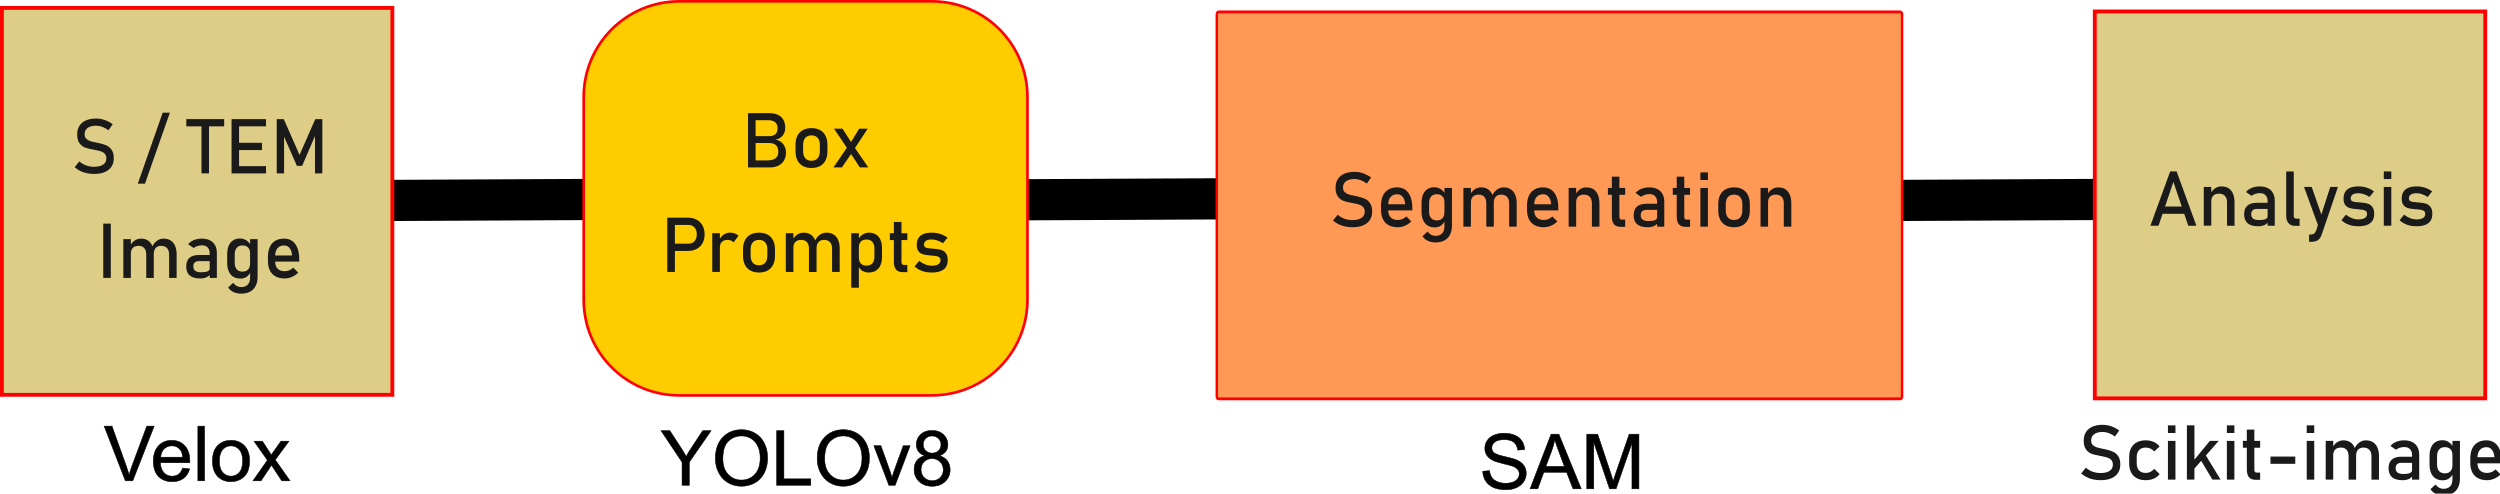 <?xml version="1.0" encoding="UTF-8" standalone="no"?>
<!-- Created with Inkscape (http://www.inkscape.org/) -->

<svg
   width="242.662mm"
   height="47.91mm"
   viewBox="0 0 242.662 47.91"
   version="1.1"
   id="svg5"
   xml:space="preserve"
   xmlns="http://www.w3.org/2000/svg"
   xmlns:svg="http://www.w3.org/2000/svg"><defs
     id="defs2"><rect
       x="212.263"
       y="378.948"
       width="471.406"
       height="631.58"
       id="rect30945" /><rect
       x="212.263"
       y="378.948"
       width="471.406"
       height="631.58"
       id="rect31078" /><rect
       x="212.263"
       y="378.948"
       width="471.406"
       height="631.58"
       id="rect31098" /></defs><g
     id="layer1"
     transform="translate(-326.576,-32.552)"><g
       id="g31454"><path
         style="color:#000000;fill:#000000;fill-rule:evenodd;stroke-linecap:round;-inkscape-stroke:none"
         d="m 552.57,49.806 -41.83,0.201 a 2,2 0 0 0 -1.99,2.008 2,2 0 0 0 2.01,1.99 l 41.83,-0.199 a 2,2 0 0 0 1.99,-2.008 2,2 0 0 0 -2.01,-1.992 z"
         id="path35906" /><path
         style="color:#000000;fill:#000000;fill-rule:evenodd;stroke-linecap:round;-inkscape-stroke:none"
         d="m 454.375,49.806 -41.83,0.201 a 2,2 0 0 0 -1.99,2.008 2,2 0 0 0 2.01,1.99 l 41.83,-0.199 a 2,2 0 0 0 1.99,-2.008 2,2 0 0 0 -2.01,-1.992 z"
         id="path35903" /><path
         style="color:#000000;fill:#000000;fill-rule:evenodd;stroke-linecap:round;-inkscape-stroke:none"
         d="m 406.482,49.806 -41.83,0.201 a 2,2 0 0 0 -1.99,2.008 2,2 0 0 0 2.01,1.99 l 41.83,-0.199 a 2,2 0 0 0 1.99,-2.008 2,2 0 0 0 -2.01,-1.992 z"
         id="path35900" /><g
         id="rect10973"
         transform="translate(3.273,-12.257)"><path
           style="color:#000000;fill:#decd87;stroke-width:0.373;-inkscape-stroke:none"
           d="m 323.488,45.575 h 37.9 V 83.131 H 323.488 Z"
           id="path35897" /><path
           style="color:#000000;fill:#ff0000;-inkscape-stroke:none"
           d="m 323.303,45.389 v 0.186 37.742 h 38.271 V 45.389 Z m 0.371,0.373 h 37.527 v 37.184 h -37.527 z"
           id="path35894" /></g><g
         id="path5208"
         transform="translate(11.991,-12.257)"><path
           style="color:#000000;-inkscape-font-specification:'Arial, Normal';fill:#000000;stroke-width:0.05;-inkscape-stroke:none"
           d="m 326.752,91.477 -2.055,-5.303 h 0.76 l 1.378,3.852 q 0.166,0.463 0.279,0.868 0.123,-0.434 0.286,-0.868 l 1.432,-3.852 h 0.716 l -2.076,5.303 z"
           id="path35891" /><path
           style="color:#000000;-inkscape-font-specification:'Arial, Normal';fill:#000000;-inkscape-stroke:none"
           d="m 324.66,86.148 2.074,5.354 h 0.018 0.736 l 2.096,-5.354 h -0.77 l -1.439,3.869 c -0.1,0.266 -0.184,0.531 -0.262,0.797 -0.071,-0.251 -0.152,-0.513 -0.254,-0.797 l -1.385,-3.869 z m 0.074,0.051 h 0.705 l 1.371,3.836 c 0.111,0.308 0.205,0.596 0.279,0.865 l 0.023,0.086 0.023,-0.086 c 0.082,-0.289 0.177,-0.576 0.285,-0.865 l 1.428,-3.836 h 0.662 l -2.057,5.252 h -0.686 z"
           id="path35888" /></g><g
         id="path5210"
         transform="translate(11.991,-12.257)"><path
           style="color:#000000;-inkscape-font-specification:'Arial, Normal';fill:#000000;stroke-width:0.05;-inkscape-stroke:none"
           d="m 332.315,90.239 0.673,0.083 q -0.159,0.59 -0.59,0.915 -0.43,0.326 -1.1,0.326 -0.843,0 -1.338,-0.517 -0.492,-0.521 -0.492,-1.458 0,-0.969 0.499,-1.505 0.499,-0.535 1.295,-0.535 0.77,0 1.259,0.525 0.488,0.525 0.488,1.476 0,0.058 -0.004,0.174 h -2.865 q 0.036,0.633 0.358,0.969 0.322,0.336 0.803,0.336 0.358,0 0.611,-0.188 0.253,-0.188 0.402,-0.6 z m -2.138,-1.053 h 2.145 q -0.043,-0.485 -0.246,-0.727 -0.311,-0.376 -0.807,-0.376 -0.449,0 -0.756,0.3 -0.304,0.3 -0.336,0.803 z"
           id="path35885" /><path
           style="color:#000000;-inkscape-font-specification:'Arial, Normal';fill:#000000;-inkscape-stroke:none"
           d="m 331.262,87.523 c -0.536,0 -0.975,0.181 -1.312,0.543 -0.338,0.362 -0.506,0.871 -0.506,1.521 0,0.629 0.165,1.122 0.498,1.475 0.335,0.35 0.79,0.525 1.357,0.525 0.45,0 0.823,-0.109 1.115,-0.33 0.292,-0.221 0.49,-0.53 0.598,-0.928 l 0.008,-0.029 -0.703,-0.086 h -0.002 -0.018 l -0.006,0.016 c -0.098,0.272 -0.229,0.468 -0.393,0.59 -0.164,0.122 -0.361,0.184 -0.596,0.184 -0.315,0 -0.575,-0.11 -0.785,-0.33 -0.204,-0.213 -0.313,-0.525 -0.342,-0.926 h 2.854 l 0.002,-0.025 c 0.003,-0.077 0.004,-0.135 0.004,-0.174 0,-0.639 -0.165,-1.139 -0.496,-1.494 -0.33,-0.354 -0.758,-0.531 -1.277,-0.531 z m 0,0.049 c 0.508,0 0.921,0.173 1.242,0.518 0.32,0.344 0.48,0.829 0.48,1.459 0,0.033 -0.002,0.086 -0.004,0.148 h -2.865 v 0.025 c 0.024,0.426 0.146,0.757 0.365,0.986 0.219,0.229 0.496,0.344 0.822,0.344 0.243,0 0.452,-0.065 0.625,-0.193 0.169,-0.126 0.299,-0.328 0.398,-0.594 l 0.621,0.078 c -0.107,0.372 -0.291,0.668 -0.564,0.875 -0.282,0.213 -0.642,0.32 -1.084,0.32 -0.557,0 -0.995,-0.17 -1.32,-0.51 -0.323,-0.342 -0.484,-0.821 -0.484,-1.441 0,-0.642 0.165,-1.137 0.492,-1.488 0.328,-0.352 0.75,-0.527 1.275,-0.527 z m 0.008,0.486 c -0.305,0 -0.564,0.102 -0.773,0.307 -0.207,0.205 -0.322,0.48 -0.344,0.82 l -0.002,0.025 h 0.027 2.172 l -0.002,-0.027 c -0.029,-0.326 -0.112,-0.573 -0.252,-0.74 -0.212,-0.256 -0.489,-0.385 -0.826,-0.385 z m 0,0.051 c 0.324,0 0.584,0.121 0.787,0.367 0.125,0.15 0.199,0.384 0.23,0.686 h -2.074 c 0.026,-0.316 0.127,-0.57 0.318,-0.76 0.201,-0.196 0.445,-0.293 0.738,-0.293 z"
           id="path35882" /></g><g
         id="path5212"
         transform="translate(11.991,-12.257)"><path
           style="color:#000000;-inkscape-font-specification:'Arial, Normal';fill:#000000;stroke-width:0.05;-inkscape-stroke:none"
           d="m 333.791,91.477 v -5.303 h 0.651 v 5.303 z"
           id="path35879" /><path
           style="color:#000000;-inkscape-font-specification:'Arial, Normal';fill:#000000;-inkscape-stroke:none"
           d="m 333.766,86.148 v 5.354 h 0.025 0.676 v -5.354 z m 0.051,0.051 h 0.602 v 5.252 h -0.602 z"
           id="path35876" /></g><g
         id="path5214"
         transform="translate(11.991,-12.257)"><path
           style="color:#000000;-inkscape-font-specification:'Arial, Normal';fill:#000000;stroke-width:0.05;-inkscape-stroke:none"
           d="m 335.209,89.556 q 0,-1.067 0.593,-1.581 0.496,-0.427 1.208,-0.427 0.792,0 1.295,0.521 0.503,0.517 0.503,1.432 0,0.742 -0.224,1.168 -0.221,0.423 -0.648,0.658 -0.423,0.235 -0.926,0.235 -0.807,0 -1.306,-0.517 -0.496,-0.517 -0.496,-1.49 z m 0.669,0 q 0,0.738 0.322,1.107 0.322,0.365 0.81,0.365 0.485,0 0.807,-0.369 0.322,-0.369 0.322,-1.125 0,-0.713 -0.326,-1.078 -0.322,-0.369 -0.803,-0.369 -0.488,0 -0.81,0.365 -0.322,0.365 -0.322,1.103 z"
           id="path35873" /><path
           style="color:#000000;-inkscape-font-specification:'Arial, Normal';fill:#000000;-inkscape-stroke:none"
           d="m 337.01,87.523 c -0.48,0 -0.89,0.143 -1.225,0.432 -0.402,0.348 -0.602,0.886 -0.602,1.602 0,0.653 0.168,1.155 0.504,1.506 0.337,0.35 0.779,0.525 1.322,0.525 0.339,0 0.654,-0.079 0.939,-0.238 0.289,-0.159 0.507,-0.382 0.656,-0.668 0.152,-0.29 0.229,-0.683 0.229,-1.18 0,-0.615 -0.169,-1.101 -0.51,-1.451 -0.34,-0.352 -0.781,-0.527 -1.314,-0.527 z m 0,0.049 c 0.523,0 0.947,0.171 1.277,0.514 0.33,0.34 0.496,0.81 0.496,1.416 0,0.492 -0.074,0.877 -0.221,1.156 -0.145,0.278 -0.358,0.494 -0.639,0.648 -0.278,0.155 -0.583,0.232 -0.914,0.232 -0.532,10e-7 -0.959,-0.17 -1.287,-0.51 -0.325,-0.339 -0.488,-0.828 -0.488,-1.473 0,-0.707 0.195,-1.226 0.584,-1.562 0.326,-0.281 0.721,-0.422 1.191,-0.422 z m 0,0.49 c -0.332,0 -0.609,0.125 -0.828,0.373 -0.22,0.25 -0.328,0.625 -0.328,1.121 0,0.496 0.108,0.871 0.328,1.123 0.219,0.248 0.496,0.373 0.828,0.373 0.329,0 0.607,-0.126 0.826,-0.377 0.22,-0.252 0.328,-0.635 0.328,-1.143 0,-0.479 -0.11,-0.844 -0.332,-1.094 -0.219,-0.251 -0.495,-0.377 -0.822,-0.377 z m 0,0.049 c 0.314,0 0.575,0.12 0.785,0.361 0.212,0.238 0.318,0.589 0.318,1.061 0,0.5 -0.105,0.87 -0.314,1.109 -0.211,0.241 -0.472,0.361 -0.789,0.361 -0.319,0 -0.581,-0.119 -0.791,-0.357 -0.209,-0.24 -0.314,-0.602 -0.314,-1.09 0,-0.488 0.105,-0.851 0.314,-1.088 0.21,-0.239 0.472,-0.357 0.791,-0.357 z"
           id="path35870" /></g><g
         id="path5216"
         transform="translate(11.991,-12.257)"><path
           style="color:#000000;-inkscape-font-specification:'Arial, Normal';fill:#000000;stroke-width:0.05;-inkscape-stroke:none"
           d="m 339.138,91.477 1.404,-1.997 -1.299,-1.845 h 0.814 l 0.59,0.901 q 0.166,0.257 0.268,0.43 0.159,-0.239 0.293,-0.423 l 0.647,-0.908 h 0.778 l -1.328,1.809 1.429,2.033 h -0.799 l -0.789,-1.194 -0.21,-0.322 -1.009,1.516 z"
           id="path35867" /><path
           style="color:#000000;-inkscape-font-specification:'Arial, Normal';fill:#000000;-inkscape-stroke:none"
           d="m 339.193,87.609 1.316,1.871 -1.42,2.021 h 0.047 0.803 l 0.996,-1.494 0.189,0.289 0.795,1.205 h 0.861 l -1.445,-2.059 1.346,-1.834 h -0.84 l -0.656,0.92 c -0.082,0.113 -0.173,0.247 -0.27,0.391 -0.066,-0.111 -0.145,-0.24 -0.248,-0.398 h -0.002 l -0.596,-0.912 z m 0.098,0.051 h 0.752 l 0.582,0.889 c 0.111,0.171 0.2,0.314 0.268,0.43 l 0.019,0.035 0.021,-0.033 c 0.106,-0.159 0.204,-0.301 0.293,-0.424 l 0.641,-0.896 h 0.715 l -1.309,1.783 1.412,2.008 h -0.738 l -0.781,-1.182 -0.23,-0.354 -1.023,1.535 h -0.727 l 1.387,-1.971 z"
           id="path35864" /></g><g
         id="rect10757"
         transform="translate(1.55,-12.257)"><path
           style="color:#000000;fill:#ffcc00;stroke-width:0.259;-inkscape-stroke:none"
           d="m 390.978,44.939 h 24.483 c 5.15,0 9.295,4.146 9.295,9.295 v 19.659 c 0,5.15 -4.146,9.295 -9.295,9.295 H 390.978 c -5.15,0 -9.295,-4.146 -9.295,-9.295 V 54.234 c 0,-5.15 4.146,-9.295 9.295,-9.295 z"
           id="path35861" /><path
           style="color:#000000;fill:#ff0000;-inkscape-stroke:none"
           d="m 390.977,44.809 c -5.219,0 -9.424,4.207 -9.424,9.426 v 19.658 c 0,5.219 4.205,9.424 9.424,9.424 h 24.484 c 5.219,0 9.424,-4.205 9.424,-9.424 V 54.234 c 0,-5.219 -4.205,-9.426 -9.424,-9.426 z m 0,0.26 h 24.484 c 5.08,0 9.164,4.086 9.164,9.166 v 19.658 c 0,5.08 -4.084,9.166 -9.164,9.166 h -24.484 c -5.08,0 -9.164,-4.086 -9.164,-9.166 V 54.234 c 0,-5.08 4.084,-9.166 9.164,-9.166 z"
           id="path35858" /></g><g
         aria-label="Box
Prompts"
         transform="matrix(0.265,0,0,0.265,286.1,-75.436)"
         id="text2969"
         style="font-size:28px;font-family:Bahnschrift;-inkscape-font-specification:Bahnschrift;white-space:pre;fill:#1a1a1a;stroke-width:1.036"><path
           d="m 428.367,466.245 h 5.387 q 2.119,0 3.09,-0.807 0.971,-0.807 0.971,-2.27 v -0.041 q 0,-1.012 -0.355,-1.736 -0.342,-0.725 -1.094,-1.107 -0.752,-0.396 -1.928,-0.396 h -6.07 v -2.516 h 6.07 q 1.545,0 2.324,-0.725 0.793,-0.725 0.793,-2.146 v 0 q 0,-1.49 -0.875,-2.229 -0.875,-0.738 -2.625,-0.738 h -5.688 v -2.584 h 6.193 q 1.928,0 3.227,0.656 1.299,0.656 1.941,1.859 0.643,1.203 0.643,2.871 v 0 q 0,1.025 -0.396,1.928 -0.396,0.889 -1.217,1.531 -0.807,0.629 -2.01,0.848 1.203,0.178 2.078,0.861 0.875,0.67 1.34,1.682 0.465,1.012 0.465,2.188 v 0.041 q 0,1.613 -0.711,2.844 -0.711,1.23 -2.037,1.9 -1.326,0.67 -3.09,0.67 h -6.426 z m -1.641,-17.295 h 2.775 v 19.879 h -2.775 z"
           id="path35855" /><path
           d="m 449.969,469.034 q -1.846,0 -3.158,-0.725 -1.312,-0.725 -2.01,-2.105 -0.684,-1.395 -0.684,-3.35 v -2.311 q 0,-1.928 0.684,-3.295 0.697,-1.381 2.01,-2.092 1.312,-0.725 3.158,-0.725 1.846,0 3.158,0.725 1.312,0.711 1.996,2.092 0.697,1.367 0.697,3.295 v 2.352 q 0,1.941 -0.697,3.322 -0.684,1.367 -1.996,2.092 -1.312,0.725 -3.158,0.725 z m 0,-2.652 q 1.463,0 2.256,-0.916 0.807,-0.916 0.807,-2.57 v -2.352 q 0,-1.654 -0.807,-2.557 -0.793,-0.902 -2.256,-0.902 -1.463,0 -2.27,0.902 -0.793,0.902 -0.793,2.557 v 2.352 q 0,1.654 0.793,2.57 0.807,0.916 2.27,0.916 z"
           id="path35852" /><path
           d="m 463.449,462.376 -5.223,-7.738 h 3.104 l 4.074,6.357 5.373,7.834 h -3.09 z m -0.082,-1.381 1.34,2.57 -3.609,5.264 h -3.09 z m 0.984,-1.326 3.104,-5.031 h 3.104 l -5.031,7.656 z"
           id="path35849" /><path
           d="m 398.59,496.752 h 6.357 q 0.902,0 1.586,-0.424 0.684,-0.424 1.053,-1.203 0.383,-0.779 0.383,-1.791 v 0 q 0,-1.025 -0.383,-1.805 -0.369,-0.779 -1.053,-1.203 -0.684,-0.438 -1.586,-0.438 h -6.357 v -2.652 h 6.262 q 1.777,0 3.131,0.766 1.354,0.752 2.092,2.133 0.752,1.381 0.752,3.199 v 0 q 0,1.818 -0.752,3.199 -0.738,1.367 -2.092,2.119 -1.354,0.752 -3.131,0.752 h -6.262 z m -1.436,-9.516 h 2.789 v 19.879 h -2.789 z"
           id="path35846" /><path
           d="m 413.629,492.924 h 2.789 v 14.191 h -2.789 z m 7.807,3.363 q -0.369,-0.451 -0.93,-0.684 -0.561,-0.232 -1.299,-0.232 -1.326,0 -2.064,0.738 -0.725,0.725 -0.725,2.023 l -0.287,-2.734 q 0.656,-1.271 1.695,-1.969 1.039,-0.711 2.297,-0.711 0.971,0 1.75,0.287 0.793,0.273 1.381,0.82 z"
           id="path35843" /><path
           d="m 430.746,507.321 q -1.846,0 -3.158,-0.725 -1.312,-0.725 -2.01,-2.105 -0.684,-1.395 -0.684,-3.35 v -2.311 q 0,-1.928 0.684,-3.295 0.697,-1.381 2.01,-2.092 1.312,-0.725 3.158,-0.725 1.846,0 3.158,0.725 1.312,0.711 1.996,2.092 0.697,1.367 0.697,3.295 v 2.352 q 0,1.941 -0.697,3.322 -0.684,1.367 -1.996,2.092 -1.312,0.725 -3.158,0.725 z m 0,-2.652 q 1.463,0 2.256,-0.916 0.807,-0.916 0.807,-2.57 v -2.352 q 0,-1.654 -0.807,-2.557 -0.793,-0.902 -2.256,-0.902 -1.463,0 -2.27,0.902 -0.793,0.902 -0.793,2.557 v 2.352 q 0,1.654 0.793,2.57 0.807,0.916 2.27,0.916 z"
           id="path35840" /><path
           d="m 457.516,498.516 q 0,-1.504 -0.779,-2.324 -0.779,-0.82 -2.188,-0.82 -1.299,0 -2.01,0.793 -0.711,0.793 -0.711,2.242 l -0.561,-2.734 q 0.67,-1.408 1.764,-2.174 1.107,-0.779 2.434,-0.779 1.531,0 2.611,0.684 1.094,0.67 1.654,1.969 0.574,1.299 0.574,3.131 v 8.613 h -2.789 z m -16.953,-5.592 h 2.789 v 14.191 h -2.789 z m 8.477,5.592 q 0,-1.504 -0.738,-2.324 -0.738,-0.82 -2.092,-0.82 -1.367,0 -2.119,0.725 -0.738,0.725 -0.738,2.037 l -0.287,-2.734 q 0.656,-1.285 1.709,-1.982 1.066,-0.697 2.352,-0.697 1.49,0 2.543,0.684 1.053,0.67 1.6,1.969 0.561,1.299 0.561,3.131 v 8.613 h -2.789 z"
           id="path35837" /><path
           d="m 464.543,492.924 h 2.789 v 19.961 h -2.789 z m 6.357,14.396 q -1.326,0 -2.311,-0.629 -0.984,-0.643 -1.449,-1.805 l 0.191,-2.967 q 0,0.916 0.328,1.559 0.328,0.643 0.943,0.984 0.629,0.342 1.518,0.342 1.381,0 2.133,-0.834 0.766,-0.848 0.766,-2.379 v -3.076 q 0,-1.559 -0.766,-2.42 -0.752,-0.861 -2.133,-0.861 -0.889,0 -1.518,0.328 -0.615,0.328 -0.943,0.971 -0.328,0.629 -0.328,1.518 l -0.287,-2.734 q 0.643,-1.244 1.682,-1.914 1.039,-0.684 2.311,-0.684 1.504,0 2.57,0.684 1.08,0.67 1.641,1.969 0.561,1.299 0.561,3.131 v 3.09 q 0,1.805 -0.574,3.09 -0.574,1.285 -1.682,1.969 -1.107,0.67 -2.652,0.67 z"
           id="path35834" /><path
           d="m 483.465,507.184 q -1.723,0 -2.529,-0.943 -0.793,-0.957 -0.793,-2.816 v -14.629 h 2.789 v 14.656 q 0,0.52 0.205,0.807 0.205,0.273 0.602,0.273 h 1.34 v 2.652 z m -4.785,-14.26 h 6.398 v 2.516 h -6.398 z"
           id="path35831" /><path
           d="m 493.924,507.321 q -1.258,0 -2.365,-0.246 -1.094,-0.246 -2.051,-0.738 -0.957,-0.492 -1.764,-1.23 v 0 l 1.654,-2.037 v 0 q 1.148,0.875 2.283,1.312 1.135,0.438 2.242,0.438 1.654,0 2.475,-0.506 0.834,-0.52 0.834,-1.545 0,-0.684 -0.451,-1.025 -0.451,-0.342 -1.121,-0.451 -0.67,-0.123 -1.887,-0.219 -0.109,0 -0.232,0 -0.123,-0.014 -0.232,-0.027 -0.055,0 -0.109,0 -0.055,-0.014 -0.109,-0.014 -1.381,-0.109 -2.338,-0.396 -0.957,-0.301 -1.6,-1.107 -0.629,-0.807 -0.629,-2.311 0,-1.504 0.615,-2.502 0.615,-0.998 1.832,-1.49 1.217,-0.506 3.049,-0.506 1.107,0 2.105,0.205 1.012,0.205 1.928,0.615 0.916,0.396 1.764,1.012 v 0 l -1.682,2.037 v 0 q -1.066,-0.684 -2.105,-1.025 -1.025,-0.342 -2.01,-0.342 -1.422,0 -2.133,0.492 -0.711,0.479 -0.711,1.449 0,0.574 0.396,0.861 0.41,0.287 1.025,0.383 0.615,0.096 1.75,0.164 0.082,0.014 0.164,0.014 0.096,0 0.191,0.014 0.041,0 0.082,0 0.041,0 0.082,0.014 1.49,0.096 2.529,0.396 1.053,0.301 1.764,1.189 0.711,0.889 0.711,2.57 0,1.531 -0.656,2.543 -0.656,0.998 -1.982,1.504 -1.312,0.506 -3.309,0.506 z"
           id="path35828" /></g><g
         id="path5277"
         transform="translate(1.55,-12.257)"><path
           style="color:#000000;-inkscape-font-specification:'Arial, Normal';fill:#000000;stroke-width:0.05;-inkscape-stroke:none"
           d="m 391.231,91.915 v -2.246 l -2.044,-3.057 h 0.854 l 1.045,1.599 q 0.289,0.449 0.539,0.897 0.239,-0.416 0.579,-0.937 l 1.027,-1.559 h 0.818 l -2.116,3.057 v 2.246 z"
           id="path35825" /><path
           style="color:#000000;-inkscape-font-specification:'Arial, Normal';fill:#000000;-inkscape-stroke:none"
           d="m 389.141,86.588 2.064,3.088 v 2.264 h 0.025 0.727 v -2.264 l 2.139,-3.088 h -0.877 l -1.035,1.57 c -0.218,0.335 -0.403,0.632 -0.559,0.902 -0.161,-0.288 -0.332,-0.576 -0.518,-0.863 l -1.053,-1.609 z m 0.092,0.049 h 0.795 l 1.037,1.588 c 0.193,0.299 0.373,0.598 0.539,0.896 l 0.021,0.037 0.021,-0.037 c 0.159,-0.277 0.352,-0.589 0.578,-0.936 l 1.02,-1.549 H 394 l -2.092,3.023 v 2.23 h -0.652 v -2.229 z"
           id="path35822" /></g><g
         id="path5279"
         transform="translate(1.55,-12.257)"><path
           style="color:#000000;-inkscape-font-specification:'Arial, Normal';fill:#000000;stroke-width:0.05;-inkscape-stroke:none"
           d="m 394.465,89.332 q 0,-1.32 0.709,-2.066 0.709,-0.749 1.83,-0.749 0.734,0 1.324,0.351 0.59,0.351 0.897,0.98 0.311,0.626 0.311,1.422 0,0.807 -0.326,1.443 -0.326,0.637 -0.922,0.966 -0.597,0.326 -1.288,0.326 -0.749,0 -1.338,-0.362 -0.59,-0.362 -0.893,-0.988 -0.304,-0.626 -0.304,-1.324 z m 0.723,0.011 q 0,0.959 0.514,1.512 0.517,0.55 1.295,0.55 0.792,0 1.302,-0.557 0.514,-0.557 0.514,-1.581 0,-0.648 -0.221,-1.129 -0.217,-0.485 -0.64,-0.749 -0.42,-0.268 -0.944,-0.268 -0.745,0 -1.284,0.514 -0.535,0.51 -0.535,1.707 z"
           id="path35819" /><path
           style="color:#000000;-inkscape-font-specification:'Arial, Normal';fill:#000000;-inkscape-stroke:none"
           d="m 397.004,86.492 c -0.753,0 -1.37,0.254 -1.848,0.758 -0.478,0.502 -0.717,1.197 -0.717,2.082 0,0.469 0.102,0.915 0.307,1.336 0.205,0.421 0.505,0.755 0.902,0.998 0.397,0.244 0.848,0.365 1.352,0.365 0.465,0 0.899,-0.111 1.301,-0.33 0.402,-0.222 0.713,-0.548 0.932,-0.977 0.219,-0.428 0.328,-0.912 0.328,-1.453 0,-0.534 -0.103,-1.013 -0.312,-1.434 -0.207,-0.424 -0.509,-0.754 -0.906,-0.99 -0.397,-0.236 -0.844,-0.355 -1.338,-0.355 z m 0,0.051 c 0.486,0 0.921,0.116 1.311,0.348 0.389,0.232 0.686,0.553 0.889,0.969 v 0.002 c 0.206,0.413 0.309,0.883 0.309,1.41 0,0.534 -0.107,1.011 -0.322,1.432 -0.215,0.42 -0.52,0.738 -0.914,0.955 -0.394,0.215 -0.819,0.322 -1.275,0.322 -0.495,0 -0.935,-0.119 -1.324,-0.357 -0.389,-0.239 -0.684,-0.565 -0.885,-0.979 -0.201,-0.414 -0.301,-0.851 -0.301,-1.312 0,-0.876 0.234,-1.557 0.701,-2.049 0.468,-0.494 1.07,-0.74 1.812,-0.74 z m 0.004,0.555 c -0.503,0 -0.937,0.173 -1.301,0.52 -0.364,0.347 -0.543,0.925 -0.543,1.727 0,0.644 0.172,1.155 0.52,1.529 0.349,0.371 0.788,0.557 1.312,0.557 0.534,0 0.978,-0.188 1.322,-0.564 0.348,-0.377 0.52,-0.911 0.52,-1.598 0,-0.435 -0.074,-0.814 -0.223,-1.139 -0.146,-0.327 -0.364,-0.581 -0.65,-0.76 -0.284,-0.181 -0.603,-0.271 -0.957,-0.271 z m 0,0.049 c 0.345,0 0.654,0.088 0.93,0.264 h 0.002 c 0.278,0.173 0.488,0.419 0.631,0.738 0.145,0.317 0.217,0.69 0.217,1.119 0,0.678 -0.169,1.199 -0.506,1.564 -0.336,0.367 -0.763,0.549 -1.285,0.549 -0.513,0 -0.935,-0.181 -1.275,-0.543 -0.338,-0.364 -0.508,-0.86 -0.508,-1.494 0,-0.794 0.178,-1.356 0.527,-1.689 0.355,-0.338 0.777,-0.508 1.268,-0.508 z"
           id="path35816" /></g><g
         id="path5281"
         transform="translate(1.55,-12.257)"><path
           style="color:#000000;-inkscape-font-specification:'Arial, Normal';fill:#000000;stroke-width:0.05;-inkscape-stroke:none"
           d="m 400.412,91.915 v -5.303 h 0.702 v 4.677 h 2.612 v 0.626 z"
           id="path35813" /><path
           style="color:#000000;-inkscape-font-specification:'Arial, Normal';fill:#000000;-inkscape-stroke:none"
           d="m 400.387,86.588 v 5.352 h 0.025 3.338 v -0.676 h -2.611 v -4.676 z m 0.051,0.049 h 0.65 v 4.678 h 2.613 v 0.576 h -3.264 z"
           id="path35810" /></g><g
         id="path5283"
         transform="translate(1.55,-12.257)"><path
           style="color:#000000;-inkscape-font-specification:'Arial, Normal';fill:#000000;stroke-width:0.05;-inkscape-stroke:none"
           d="m 404.347,89.332 q 0,-1.32 0.709,-2.066 0.709,-0.749 1.83,-0.749 0.734,0 1.324,0.351 0.59,0.351 0.897,0.98 0.311,0.626 0.311,1.422 0,0.807 -0.326,1.443 -0.326,0.637 -0.922,0.966 -0.597,0.326 -1.288,0.326 -0.749,0 -1.338,-0.362 -0.59,-0.362 -0.893,-0.988 -0.304,-0.626 -0.304,-1.324 z m 0.723,0.011 q 0,0.959 0.514,1.512 0.517,0.55 1.295,0.55 0.792,0 1.302,-0.557 0.514,-0.557 0.514,-1.581 0,-0.648 -0.221,-1.129 -0.217,-0.485 -0.64,-0.749 -0.42,-0.268 -0.944,-0.268 -0.745,0 -1.284,0.514 -0.535,0.51 -0.535,1.707 z"
           id="path35807" /><path
           style="color:#000000;-inkscape-font-specification:'Arial, Normal';fill:#000000;-inkscape-stroke:none"
           d="m 406.887,86.492 c -0.753,0 -1.37,0.254 -1.848,0.758 -0.478,0.502 -0.717,1.197 -0.717,2.082 0,0.469 0.102,0.915 0.307,1.336 0.205,0.421 0.505,0.755 0.902,0.998 0.397,0.244 0.848,0.365 1.352,0.365 0.465,0 0.899,-0.111 1.301,-0.33 0.402,-0.222 0.713,-0.548 0.932,-0.977 0.219,-0.428 0.328,-0.912 0.328,-1.453 0,-0.534 -0.103,-1.013 -0.312,-1.434 -0.207,-0.424 -0.511,-0.754 -0.908,-0.99 -0.397,-0.236 -0.842,-0.355 -1.336,-0.355 z m 0,0.051 c 0.486,0 0.921,0.116 1.311,0.348 0.389,0.232 0.686,0.553 0.889,0.969 v 0.002 c 0.206,0.413 0.309,0.883 0.309,1.41 0,0.534 -0.109,1.011 -0.324,1.432 -0.215,0.42 -0.518,0.738 -0.912,0.955 -0.394,0.215 -0.819,0.322 -1.275,0.322 -0.495,0 -0.935,-0.119 -1.324,-0.357 -0.389,-0.239 -0.684,-0.565 -0.885,-0.979 -0.201,-0.414 -0.301,-0.851 -0.301,-1.312 0,-0.876 0.234,-1.557 0.701,-2.049 0.468,-0.494 1.07,-0.74 1.812,-0.74 z m 0.004,0.555 c -0.503,0 -0.937,0.173 -1.301,0.52 -0.364,0.347 -0.545,0.925 -0.545,1.727 0,0.644 0.174,1.155 0.521,1.529 0.349,0.371 0.788,0.557 1.312,0.557 0.533,0 0.976,-0.189 1.32,-0.564 0.348,-0.377 0.521,-0.911 0.521,-1.598 0,-0.435 -0.074,-0.814 -0.223,-1.139 -0.146,-0.327 -0.364,-0.581 -0.65,-0.76 -0.284,-0.181 -0.603,-0.271 -0.957,-0.271 z m 0,0.049 c 0.345,0 0.654,0.088 0.93,0.264 0.278,0.173 0.488,0.419 0.631,0.738 0.145,0.317 0.219,0.69 0.219,1.119 0,0.678 -0.169,1.199 -0.506,1.564 -0.336,0.367 -0.763,0.549 -1.285,0.549 -0.513,0 -0.935,-0.181 -1.275,-0.543 -0.338,-0.364 -0.508,-0.86 -0.508,-1.494 0,-0.794 0.177,-1.356 0.527,-1.689 0.355,-0.338 0.777,-0.508 1.268,-0.508 z"
           id="path35804" /></g><g
         id="path5285"
         transform="translate(1.55,-12.257)"><path
           style="color:#000000;-inkscape-font-specification:'Arial, Normal';fill:#000000;stroke-width:0.05;-inkscape-stroke:none"
           d="m 411.307,91.915 -1.461,-3.842 h 0.687 l 0.825,2.301 q 0.134,0.373 0.246,0.774 0.087,-0.304 0.242,-0.731 l 0.854,-2.344 h 0.669 l -1.454,3.842 z"
           id="path35801" /><path
           style="color:#000000;-inkscape-font-specification:'Arial, Normal';fill:#000000;-inkscape-stroke:none"
           d="m 409.809,88.049 1.48,3.891 h 0.018 0.625 l 1.473,-3.891 h -0.723 l -0.859,2.359 c -0.094,0.257 -0.162,0.47 -0.219,0.66 -0.069,-0.242 -0.142,-0.477 -0.223,-0.703 l -0.83,-2.316 z m 0.072,0.049 h 0.635 l 0.818,2.285 c 0.089,0.248 0.171,0.504 0.246,0.771 l 0.023,0.086 0.023,-0.086 c 0.058,-0.202 0.139,-0.444 0.242,-0.729 l 0.848,-2.328 h 0.617 l -1.436,3.793 h -0.574 z"
           id="path35798" /></g><g
         id="path5287"
         transform="translate(1.55,-12.257)"><path
           style="color:#000000;-inkscape-font-specification:'Arial, Normal';fill:#000000;stroke-width:0.05;-inkscape-stroke:none"
           d="m 414.765,89.039 q -0.405,-0.148 -0.6,-0.423 -0.195,-0.275 -0.195,-0.658 0,-0.579 0.416,-0.973 0.416,-0.394 1.107,-0.394 0.695,0 1.118,0.405 0.423,0.402 0.423,0.98 0,0.369 -0.195,0.644 -0.192,0.271 -0.586,0.42 0.488,0.159 0.742,0.514 0.257,0.355 0.257,0.846 0,0.68 -0.481,1.143 -0.481,0.463 -1.266,0.463 -0.785,0 -1.266,-0.463 -0.481,-0.467 -0.481,-1.161 0,-0.517 0.26,-0.865 0.264,-0.351 0.749,-0.477 z m -0.13,-1.103 q 0,0.376 0.242,0.615 0.242,0.239 0.629,0.239 0.376,0 0.615,-0.235 0.242,-0.239 0.242,-0.582 0,-0.358 -0.25,-0.6 -0.246,-0.246 -0.615,-0.246 -0.373,0 -0.619,0.239 -0.246,0.239 -0.246,0.572 z m -0.21,2.449 q 0,0.279 0.13,0.539 0.134,0.26 0.394,0.405 0.26,0.141 0.561,0.141 0.467,0 0.77,-0.3 0.304,-0.3 0.304,-0.763 0,-0.47 -0.315,-0.778 -0.311,-0.307 -0.781,-0.307 -0.459,0 -0.763,0.304 -0.3,0.304 -0.3,0.76 z"
           id="path35795" /><path
           style="color:#000000;-inkscape-font-specification:'Arial, Normal';fill:#000000;-inkscape-stroke:none"
           d="m 415.492,86.564 c -0.465,0 -0.841,0.135 -1.123,0.402 -0.282,0.267 -0.424,0.598 -0.424,0.99 0,0.26 0.066,0.486 0.199,0.674 0.126,0.178 0.326,0.309 0.578,0.408 -0.305,0.088 -0.556,0.236 -0.727,0.463 -0.177,0.236 -0.266,0.53 -0.266,0.879 0,0.469 0.165,0.864 0.49,1.18 0.326,0.313 0.755,0.471 1.283,0.471 0.528,0 0.958,-0.157 1.283,-0.471 0.325,-0.313 0.488,-0.701 0.488,-1.16 0,-0.332 -0.087,-0.621 -0.262,-0.861 -0.164,-0.23 -0.411,-0.392 -0.719,-0.5 0.245,-0.099 0.44,-0.229 0.564,-0.404 0.133,-0.188 0.199,-0.408 0.199,-0.658 0,-0.392 -0.145,-0.728 -0.432,-1 -0.287,-0.275 -0.667,-0.412 -1.135,-0.412 z m 0,0.051 c 0.458,0 0.824,0.133 1.102,0.398 0.278,0.264 0.414,0.583 0.414,0.963 0,0.242 -0.062,0.45 -0.189,0.629 -0.124,0.176 -0.315,0.313 -0.574,0.41 l -0.068,0.025 0.068,0.021 c 0.322,0.105 0.563,0.274 0.729,0.506 0.168,0.232 0.252,0.508 0.252,0.832 0,0.447 -0.156,0.821 -0.473,1.125 -0.316,0.304 -0.73,0.455 -1.248,0.455 -0.518,0 -0.934,-0.151 -1.25,-0.455 -0.316,-0.307 -0.473,-0.687 -0.473,-1.145 0,-0.341 0.086,-0.623 0.256,-0.85 0.172,-0.229 0.416,-0.384 0.734,-0.467 l 0.078,-0.021 -0.076,-0.027 c -0.267,-0.098 -0.461,-0.236 -0.588,-0.414 -0.127,-0.179 -0.191,-0.393 -0.191,-0.645 0,-0.38 0.135,-0.696 0.408,-0.955 0.272,-0.258 0.634,-0.387 1.09,-0.387 z m 0.008,0.486 c -0.254,10e-7 -0.468,0.081 -0.637,0.244 -0.168,0.163 -0.254,0.362 -0.254,0.59 0,0.256 0.084,0.469 0.25,0.633 0.166,0.164 0.385,0.246 0.648,0.246 0.256,0 0.467,-0.081 0.631,-0.242 0.166,-0.163 0.25,-0.365 0.25,-0.6 0,-0.245 -0.085,-0.453 -0.256,-0.619 -0.168,-0.168 -0.381,-0.252 -0.633,-0.252 z m 0,0.049 c 0.24,0 0.438,0.079 0.598,0.238 v 0.002 c 0.162,0.157 0.242,0.349 0.242,0.582 0,0.223 -0.079,0.409 -0.236,0.564 -0.154,0.152 -0.35,0.229 -0.596,0.229 -0.253,0 -0.456,-0.078 -0.613,-0.232 -0.157,-0.155 -0.234,-0.352 -0.234,-0.598 0,-0.216 0.079,-0.398 0.238,-0.553 0.159,-0.155 0.359,-0.232 0.602,-0.232 z m -0.012,2.146 c -0.312,0 -0.574,0.104 -0.781,0.311 -0.205,0.207 -0.307,0.468 -0.307,0.777 0,0.19 0.044,0.374 0.133,0.551 0.091,0.178 0.227,0.317 0.404,0.416 0.177,0.096 0.368,0.145 0.572,0.145 0.316,0 0.582,-0.104 0.789,-0.309 0.207,-0.205 0.311,-0.467 0.311,-0.781 0,-0.319 -0.108,-0.585 -0.322,-0.795 -0.212,-0.209 -0.48,-0.314 -0.799,-0.314 z m 0,0.049 c 0.308,0 0.561,0.1 0.764,0.301 0.205,0.201 0.309,0.452 0.309,0.76 0,0.303 -0.099,0.55 -0.297,0.746 -0.198,0.196 -0.448,0.293 -0.754,0.293 -0.196,0 -0.377,-0.047 -0.547,-0.139 -0.17,-0.094 -0.298,-0.225 -0.385,-0.395 -0.085,-0.17 -0.127,-0.346 -0.127,-0.527 0,-0.298 0.097,-0.544 0.293,-0.742 0.198,-0.198 0.443,-0.297 0.744,-0.297 z"
           id="path35792" /></g><g
         id="g14067"
         transform="translate(-8.098,10.336)"><g
           id="g14038"><g
             id="rect10759"
             transform="matrix(0.858,0,0,1,75.404,-22.593)"><path
               style="color:#000000;fill:#ff9955;stroke-width:0.278;-inkscape-stroke:none"
               d="m 440.042,45.967 h 77.106 c 0.116,0 0.209,0.093 0.209,0.209 v 37.138 c 0,0.116 -0.093,0.209 -0.209,0.209 H 440.042 c -0.116,0 -0.209,-0.093 -0.209,-0.209 V 46.176 c 0,-0.116 0.093,-0.209 0.209,-0.209 z"
               id="path35789" /><path
               style="color:#000000;fill:#ff0000;-inkscape-stroke:none"
               d="m 440.043,45.828 c -0.19,0 -0.348,0.157 -0.348,0.348 v 37.139 c 0,0.19 0.157,0.348 0.348,0.348 h 77.105 c 0.19,0 0.348,-0.157 0.348,-0.348 V 46.176 c 0,-0.19 -0.157,-0.348 -0.348,-0.348 z m 0,0.277 h 77.105 c 0.041,0 0.068,0.029 0.068,0.07 v 37.139 c 0,0.041 -0.028,0.068 -0.068,0.068 h -77.105 c -0.041,0 -0.07,-0.027 -0.07,-0.068 v -37.139 c 0,-0.041 0.029,-0.07 0.07,-0.07 z"
               id="path35786" /></g><g
             aria-label="Segmentation"
             transform="matrix(0.262,0,0,0.265,369.046,-80.021)"
             id="text3012"
             style="font-size:28px;font-family:Bahnschrift;-inkscape-font-specification:Bahnschrift;text-align:center;white-space:pre;fill:#1a1a1a;stroke-width:1.036"><path
               d="m 369.865,469.034 q -1.436,0 -2.721,-0.273 -1.285,-0.273 -2.406,-0.82 -1.107,-0.547 -2.078,-1.367 v 0 l 1.736,-2.133 v 0 q 1.135,0.984 2.502,1.477 1.367,0.492 2.967,0.492 2.16,0 3.35,-0.793 1.189,-0.807 1.189,-2.27 v -0.014 q 0,-1.039 -0.547,-1.641 -0.533,-0.615 -1.395,-0.902 -0.848,-0.301 -2.201,-0.547 -0.041,-0.014 -0.096,-0.014 -0.041,0 -0.082,-0.014 l -0.205,-0.041 q -1.996,-0.342 -3.254,-0.766 -1.244,-0.438 -2.133,-1.572 -0.889,-1.148 -0.889,-3.254 v -0.014 q 0,-1.846 0.82,-3.145 0.834,-1.312 2.42,-1.996 1.586,-0.684 3.814,-0.684 1.066,0 2.092,0.232 1.039,0.232 2.037,0.697 1.012,0.451 1.982,1.148 v 0 l -1.586,2.215 v 0 q -1.135,-0.834 -2.27,-1.244 -1.121,-0.424 -2.256,-0.424 -2.037,0 -3.172,0.82 -1.121,0.807 -1.121,2.297 v 0.014 q 0,1.025 0.574,1.613 0.588,0.588 1.449,0.875 0.875,0.273 2.42,0.574 0.055,0.014 0.096,0.027 0.055,0 0.109,0.014 0.068,0.014 0.15,0.027 0.082,0.014 0.15,0.027 1.805,0.369 3.008,0.875 1.217,0.506 2.023,1.641 0.82,1.121 0.82,3.076 v 0.027 q 0,1.818 -0.861,3.117 -0.861,1.285 -2.502,1.969 -1.627,0.67 -3.938,0.67 z"
               id="path35783" /><path
               d="m 386.668,469.034 q -1.969,0 -3.363,-0.738 -1.395,-0.738 -2.133,-2.16 -0.725,-1.436 -0.725,-3.459 v -1.6 q 0,-2.105 0.697,-3.596 0.711,-1.49 2.051,-2.27 1.34,-0.779 3.227,-0.779 1.777,0 3.035,0.889 1.258,0.889 1.914,2.57 0.67,1.682 0.67,4.033 v 0.93 h -9.57 v -2.242 h 6.918 v 0 q -0.123,-1.736 -0.902,-2.693 -0.766,-0.971 -2.064,-0.971 -1.586,0 -2.461,1.039 -0.861,1.039 -0.861,2.939 v 1.805 q 0,1.764 0.93,2.707 0.93,0.943 2.639,0.943 0.848,0 1.682,-0.342 0.834,-0.342 1.49,-0.957 v 0 l 1.832,1.832 v 0 q -1.053,1.012 -2.365,1.572 -1.312,0.547 -2.639,0.547 z"
               id="path35780" /><path
               d="m 400.627,474.598 q -1.6,0 -2.871,-0.602 -1.258,-0.588 -1.955,-1.668 v 0 l 1.887,-1.709 v 0 q 0.547,0.752 1.299,1.162 0.766,0.41 1.6,0.41 1.6,0 2.475,-0.889 0.875,-0.875 0.875,-2.488 v -14.178 h 2.789 v 13.768 q 0,1.955 -0.725,3.35 -0.711,1.395 -2.078,2.119 -1.367,0.725 -3.295,0.725 z m -0.26,-5.523 q -1.559,0 -2.666,-0.67 -1.094,-0.684 -1.668,-1.982 -0.574,-1.299 -0.574,-3.117 v -3.131 q 0,-1.832 0.561,-3.131 0.561,-1.299 1.627,-1.969 1.08,-0.684 2.584,-0.684 1.258,0 2.297,0.656 1.053,0.656 1.695,1.846 l -0.287,2.898 q 0,-0.902 -0.328,-1.545 -0.328,-0.643 -0.957,-0.971 -0.615,-0.342 -1.504,-0.342 -1.381,0 -2.146,0.861 -0.752,0.861 -0.752,2.42 v 3.09 q 0,1.545 0.752,2.393 0.766,0.834 2.146,0.834 0.889,0 1.504,-0.342 0.629,-0.355 0.957,-1.012 0.328,-0.656 0.328,-1.572 l 0.191,2.994 q -0.424,1.053 -1.395,1.764 -0.957,0.711 -2.365,0.711 z"
               id="path35777" /><path
               d="m 427.916,460.229 q 0,-1.504 -0.779,-2.324 -0.779,-0.82 -2.188,-0.82 -1.299,0 -2.01,0.793 -0.711,0.793 -0.711,2.242 l -0.561,-2.734 q 0.67,-1.408 1.764,-2.174 1.107,-0.779 2.434,-0.779 1.531,0 2.611,0.684 1.094,0.67 1.654,1.969 0.574,1.299 0.574,3.131 v 8.613 h -2.789 z m -16.953,-5.592 h 2.789 v 14.191 h -2.789 z m 8.477,5.592 q 0,-1.504 -0.738,-2.324 -0.738,-0.82 -2.092,-0.82 -1.367,0 -2.119,0.725 -0.738,0.725 -0.738,2.037 l -0.287,-2.734 q 0.656,-1.285 1.709,-1.982 1.066,-0.697 2.352,-0.697 1.49,0 2.543,0.684 1.053,0.67 1.6,1.969 0.561,1.299 0.561,3.131 v 8.613 h -2.789 z"
               id="path35774" /><path
               d="m 440.754,469.034 q -1.969,0 -3.363,-0.738 -1.395,-0.738 -2.133,-2.16 -0.725,-1.436 -0.725,-3.459 v -1.6 q 0,-2.105 0.697,-3.596 0.711,-1.49 2.051,-2.27 1.34,-0.779 3.227,-0.779 1.777,0 3.035,0.889 1.258,0.889 1.914,2.57 0.67,1.682 0.67,4.033 v 0.93 h -9.57 v -2.242 h 6.918 v 0 q -0.123,-1.736 -0.902,-2.693 -0.766,-0.971 -2.064,-0.971 -1.586,0 -2.461,1.039 -0.861,1.039 -0.861,2.939 v 1.805 q 0,1.764 0.93,2.707 0.93,0.943 2.639,0.943 0.848,0 1.682,-0.342 0.834,-0.342 1.49,-0.957 v 0 l 1.832,1.832 v 0 q -1.053,1.012 -2.365,1.572 -1.312,0.547 -2.639,0.547 z"
               id="path35771" /><path
               d="m 449.955,454.637 h 2.789 v 14.191 h -2.789 z m 8.613,5.592 q 0,-1.504 -0.779,-2.324 -0.779,-0.82 -2.188,-0.82 -1.367,0 -2.119,0.725 -0.738,0.725 -0.738,2.037 l -0.287,-2.734 q 0.656,-1.285 1.709,-1.982 1.066,-0.697 2.352,-0.697 2.311,0 3.568,1.518 1.271,1.504 1.271,4.266 v 8.613 h -2.789 z"
               id="path35768" /><path
               d="m 469.287,468.897 q -1.723,0 -2.529,-0.943 -0.793,-0.957 -0.793,-2.816 v -14.629 h 2.789 v 14.656 q 0,0.52 0.205,0.807 0.205,0.273 0.602,0.273 h 1.34 v 2.652 z m -4.785,-14.26 h 6.398 v 2.516 h -6.398 z"
               id="path35765" /><path
               d="m 482.74,459.833 q 0,-1.395 -0.752,-2.16 -0.738,-0.779 -2.105,-0.779 -0.848,0 -1.668,0.26 -0.807,0.26 -1.436,0.725 l -2.037,-1.395 q 0.807,-0.971 2.119,-1.504 1.326,-0.547 2.939,-0.547 1.764,0 3.021,0.629 1.258,0.615 1.914,1.805 0.656,1.176 0.656,2.844 v 9.119 h -2.652 z m -3.473,9.201 q -2.625,0 -3.924,-1.08 -1.299,-1.094 -1.299,-3.309 0,-2.105 1.189,-3.158 1.189,-1.053 3.596,-1.053 h 4.033 l 0.191,2.242 h -4.211 q -1.094,0 -1.641,0.492 -0.533,0.479 -0.533,1.477 0,1.08 0.711,1.6 0.725,0.52 2.188,0.52 1.6,0 2.379,-0.342 0.793,-0.342 0.793,-1.066 l 0.287,1.996 q -0.369,0.574 -0.916,0.943 -0.533,0.369 -1.244,0.547 -0.711,0.191 -1.6,0.191 z"
               id="path35762" /><path
               d="m 493.322,468.897 q -1.723,0 -2.529,-0.943 Q 490,466.997 490,465.137 v -14.629 h 2.789 v 14.656 q 0,0.52 0.205,0.807 0.205,0.273 0.602,0.273 h 1.34 v 2.652 z m -4.785,-14.26 h 6.398 v 2.516 h -6.398 z"
               id="path35759" /><path
               d="m 498.764,448.95 h 2.789 v 2.789 h -2.789 z m 0,5.688 h 2.789 v 14.191 h -2.789 z"
               id="path35756" /><path
               d="m 511.232,469.034 q -1.846,0 -3.158,-0.725 -1.312,-0.725 -2.01,-2.105 -0.684,-1.395 -0.684,-3.35 v -2.311 q 0,-1.928 0.684,-3.295 0.697,-1.381 2.01,-2.092 1.312,-0.725 3.158,-0.725 1.846,0 3.158,0.725 1.312,0.711 1.996,2.092 0.697,1.367 0.697,3.295 v 2.352 q 0,1.941 -0.697,3.322 -0.684,1.367 -1.996,2.092 -1.312,0.725 -3.158,0.725 z m 0,-2.652 q 1.463,0 2.256,-0.916 0.807,-0.916 0.807,-2.57 v -2.352 q 0,-1.654 -0.807,-2.557 -0.793,-0.902 -2.256,-0.902 -1.463,0 -2.27,0.902 -0.793,0.902 -0.793,2.557 v 2.352 q 0,1.654 0.793,2.57 0.807,0.916 2.27,0.916 z"
               id="path35753" /><path
               d="m 521.049,454.637 h 2.789 v 14.191 h -2.789 z m 8.613,5.592 q 0,-1.504 -0.779,-2.324 -0.779,-0.82 -2.188,-0.82 -1.367,0 -2.119,0.725 -0.738,0.725 -0.738,2.037 l -0.287,-2.734 q 0.656,-1.285 1.709,-1.982 1.066,-0.697 2.352,-0.697 2.311,0 3.568,1.518 1.271,1.504 1.271,4.266 v 8.613 h -2.789 z"
               id="path35750" /></g></g><g
           id="g14005"
           transform="translate(-5.513)"><g
             id="path5316"
             transform="translate(13.093,-22.593)"><path
               style="color:#000000;-inkscape-font-specification:'Arial, Normal';fill:#000000;stroke-width:0.05;-inkscape-stroke:none"
               d="m 471.015,90.552 0.662,-0.058 q 0.047,0.398 0.217,0.655 0.174,0.253 0.535,0.412 0.362,0.156 0.814,0.156 0.402,0 0.709,-0.119 0.307,-0.119 0.456,-0.326 0.152,-0.21 0.152,-0.456 0,-0.25 -0.145,-0.434 -0.145,-0.188 -0.477,-0.315 -0.213,-0.083 -0.944,-0.257 -0.731,-0.177 -1.024,-0.333 -0.38,-0.199 -0.568,-0.492 -0.184,-0.297 -0.184,-0.662 0,-0.402 0.228,-0.749 0.228,-0.351 0.666,-0.532 0.438,-0.181 0.973,-0.181 0.59,0 1.038,0.192 0.452,0.188 0.695,0.557 0.242,0.369 0.26,0.836 l -0.673,0.051 q -0.054,-0.503 -0.369,-0.76 -0.311,-0.257 -0.922,-0.257 -0.637,0 -0.93,0.235 -0.289,0.232 -0.289,0.561 0,0.286 0.206,0.47 0.203,0.184 1.056,0.38 0.857,0.192 1.176,0.336 0.463,0.213 0.684,0.543 0.221,0.326 0.221,0.752 0,0.423 -0.242,0.799 -0.242,0.373 -0.698,0.582 -0.452,0.206 -1.02,0.206 -0.72,0 -1.208,-0.21 -0.485,-0.21 -0.763,-0.629 -0.275,-0.423 -0.289,-0.955 z"
               id="path35747" /><path
               style="color:#000000;-inkscape-font-specification:'Arial, Normal';fill:#000000;-inkscape-stroke:none"
               d="m 473.084,86.838 c -0.36,0 -0.687,0.06 -0.982,0.182 -0.296,0.122 -0.523,0.305 -0.678,0.543 -0.154,0.235 -0.23,0.49 -0.23,0.762 0,0.248 0.062,0.474 0.188,0.676 0.128,0.2 0.322,0.366 0.578,0.5 0.199,0.106 0.541,0.218 1.029,0.336 0.487,0.116 0.803,0.202 0.941,0.256 0.219,0.083 0.372,0.186 0.465,0.307 h 0.002 c 0.093,0.119 0.139,0.256 0.139,0.418 0,0.159 -0.048,0.305 -0.146,0.441 -0.095,0.133 -0.244,0.238 -0.445,0.316 -0.202,0.078 -0.434,0.117 -0.699,0.117 -0.299,0 -0.567,-0.05 -0.805,-0.152 -0.238,-0.105 -0.413,-0.24 -0.525,-0.404 -0.111,-0.167 -0.182,-0.38 -0.213,-0.643 l -0.002,-0.025 -0.709,0.062 v 0.023 c 0.01,0.359 0.107,0.683 0.293,0.969 0.188,0.284 0.448,0.497 0.775,0.639 0.33,0.142 0.734,0.211 1.217,0.211 0.382,0 0.726,-0.07 1.031,-0.209 0.307,-0.142 0.545,-0.337 0.709,-0.59 0.164,-0.254 0.246,-0.528 0.246,-0.814 0,-0.289 -0.075,-0.544 -0.225,-0.766 -0.15,-0.224 -0.384,-0.407 -0.695,-0.551 -0.216,-0.098 -0.607,-0.21 -1.18,-0.338 -0.568,-0.13 -0.92,-0.261 -1.045,-0.375 -0.133,-0.119 -0.197,-0.267 -0.197,-0.451 0,-0.212 0.091,-0.39 0.279,-0.541 0.188,-0.151 0.493,-0.23 0.914,-0.23 0.404,0 0.705,0.086 0.906,0.252 0.204,0.167 0.324,0.412 0.359,0.742 l 0.004,0.023 0.721,-0.053 -0.002,-0.025 c -0.012,-0.315 -0.1,-0.598 -0.264,-0.848 -0.164,-0.25 -0.4,-0.439 -0.705,-0.566 -0.303,-0.129 -0.653,-0.193 -1.049,-0.193 z m 0,0.049 c 0.39,0 0.734,0.065 1.029,0.191 0.298,0.124 0.525,0.305 0.684,0.547 0.155,0.235 0.232,0.502 0.248,0.799 l -0.627,0.047 c -0.041,-0.325 -0.158,-0.581 -0.367,-0.752 -0.214,-0.176 -0.526,-0.262 -0.938,-0.262 -0.427,0 -0.743,0.078 -0.945,0.24 -0.197,0.158 -0.299,0.353 -0.299,0.58 0,0.197 0.073,0.361 0.215,0.488 0.145,0.132 0.496,0.256 1.066,0.387 0.571,0.128 0.964,0.239 1.172,0.334 0.306,0.141 0.528,0.318 0.672,0.533 0.144,0.213 0.217,0.458 0.217,0.738 0,0.277 -0.079,0.54 -0.238,0.787 -0.159,0.244 -0.387,0.434 -0.688,0.572 -0.298,0.136 -0.634,0.205 -1.01,0.205 -0.477,0 -0.876,-0.071 -1.197,-0.209 -0.319,-0.138 -0.569,-0.343 -0.752,-0.619 -0.176,-0.271 -0.266,-0.579 -0.279,-0.918 l 0.613,-0.055 c 0.033,0.256 0.101,0.472 0.213,0.641 v 0.002 c 0.119,0.173 0.303,0.312 0.547,0.42 0.245,0.105 0.52,0.158 0.824,0.158 0.27,1e-6 0.508,-0.04 0.717,-0.121 0.208,-0.081 0.364,-0.192 0.467,-0.334 0.104,-0.144 0.158,-0.302 0.158,-0.471 0,-0.171 -0.051,-0.322 -0.15,-0.449 -0.1,-0.131 -0.264,-0.237 -0.488,-0.322 -0.146,-0.057 -0.46,-0.142 -0.947,-0.258 -0.486,-0.118 -0.826,-0.231 -1.018,-0.332 -0.25,-0.131 -0.436,-0.291 -0.559,-0.482 -0.121,-0.194 -0.182,-0.409 -0.182,-0.648 0,-0.263 0.075,-0.507 0.225,-0.734 v -0.002 c 0.149,-0.229 0.366,-0.403 0.654,-0.521 0.288,-0.119 0.609,-0.18 0.963,-0.18 z"
               id="path35744" /></g><g
             id="path5318"
             transform="translate(13.093,-22.593)"><path
               style="color:#000000;-inkscape-font-specification:'Arial, Normal';fill:#000000;stroke-width:0.05;-inkscape-stroke:none"
               d="m 475.613,92.256 2.037,-5.303 h 0.756 l 2.17,5.303 h -0.799 l -0.619,-1.606 h -2.217 l -0.582,1.606 z m 1.53,-2.178 h 1.798 l -0.553,-1.469 q -0.253,-0.669 -0.376,-1.1 -0.101,0.51 -0.286,1.013 z"
               id="path35741" /><path
               style="color:#000000;-inkscape-font-specification:'Arial, Normal';fill:#000000;-inkscape-stroke:none"
               d="m 477.633,86.928 -2.057,5.354 h 0.037 0.762 l 0.582,-1.605 h 2.184 l 0.619,1.605 h 0.854 l -2.191,-5.354 z m 0.033,0.051 h 0.723 l 2.15,5.252 h -0.746 L 479.176,90.625 h -2.254 l -0.582,1.605 h -0.689 z m 0.369,0.525 -0.049,0.002 c -0.067,0.339 -0.163,0.674 -0.285,1.008 l -0.594,1.59 h 0.035 1.834 l -0.566,-1.502 c -0.169,-0.446 -0.293,-0.812 -0.375,-1.098 z m -0.021,0.092 c 0.082,0.278 0.193,0.609 0.35,1.023 l 0.541,1.434 h -1.725 l 0.568,-1.521 c 0.114,-0.31 0.199,-0.621 0.266,-0.936 z"
               id="path35738" /></g><g
             id="path5320"
             transform="translate(13.093,-22.593)"><path
               style="color:#000000;-inkscape-font-specification:'Arial, Normal';fill:#000000;stroke-width:0.05;-inkscape-stroke:none"
               d="M 481.115,92.256 V 86.953 h 1.056 l 1.255,3.755 q 0.174,0.525 0.253,0.785 0.09,-0.289 0.282,-0.85 l 1.27,-3.69 h 0.944 v 5.303 h -0.676 v -4.438 l -1.541,4.438 h -0.633 l -1.534,-4.514 v 4.514 z"
               id="path35735" /><path
               style="color:#000000;-inkscape-font-specification:'Arial, Normal';fill:#000000;-inkscape-stroke:none"
               d="m 481.09,86.928 v 5.354 h 0.025 0.701 v -4.387 l 1.49,4.387 h 0.67 l 1.498,-4.314 v 4.314 h 0.727 v -5.354 h -0.988 l -1.275,3.707 c -0.117,0.342 -0.197,0.588 -0.258,0.779 -0.053,-0.173 -0.125,-0.397 -0.23,-0.715 l -1.26,-3.771 z m 0.049,0.051 h 1.014 l 1.25,3.736 c 0.116,0.35 0.201,0.612 0.254,0.785 l 0.023,0.078 0.023,-0.078 c 0.06,-0.193 0.153,-0.476 0.281,-0.85 L 485.25,86.979 h 0.9 v 5.252 h -0.627 v -4.404 -0.008 l -0.049,-0.01 -1.535,4.422 h -0.598 l -1.525,-4.488 -0.002,-0.008 -0.049,0.008 v 4.488 h -0.627 z"
               id="path35732" /></g></g></g><g
         id="g10360"
         transform="translate(-6.719,-12.257)"><g
           id="rect10971"><path
             style="color:#000000;fill:#decd87;stroke-width:0.373;-inkscape-stroke:none"
             d="m 536.627,45.92 h 37.9 v 37.556 h -37.9 z"
             id="path35729" /><path
             style="color:#000000;fill:#ff0000;-inkscape-stroke:none"
             d="m 536.439,45.732 v 0.188 37.742 h 38.273 V 45.732 Z m 0.373,0.373 h 37.527 V 83.289 H 536.812 Z"
             id="path35726" /></g><g
           aria-label="Size
Area"
           transform="matrix(0.265,0,0,0.265,475.176,-61.782)"
           id="text3052"
           style="font-size:28px;font-family:Bahnschrift;-inkscape-font-specification:Bahnschrift;white-space:pre;fill:#1a1a1a;stroke-width:1.036" /><g
           id="path5355"
           transform="translate(-47.548,35.833)"><g
             id="g30365"><g
               id="g30390" /></g></g></g><g
         aria-label="Scikit-image"
         transform="matrix(0.262,0,0,0.265,431.674,-45.132)"
         id="text30943"
         style="font-size:28px;line-height:38.287px;font-family:Bahnschrift;-inkscape-font-specification:Bahnschrift;text-align:center;white-space:pre;shape-inside:url(#rect30945);shape-padding:62.507;display:inline;fill:#1a1a1a;stroke-width:1.036"><path
           d="m 377.091,469.034 q -1.436,0 -2.721,-0.273 -1.285,-0.273 -2.406,-0.82 -1.107,-0.547 -2.078,-1.367 v 0 l 1.736,-2.133 v 0 q 1.135,0.984 2.502,1.477 1.367,0.492 2.967,0.492 2.16,0 3.35,-0.793 1.189,-0.807 1.189,-2.27 v -0.014 q 0,-1.039 -0.547,-1.641 -0.533,-0.615 -1.395,-0.902 -0.848,-0.301 -2.201,-0.547 -0.041,-0.014 -0.096,-0.014 -0.041,0 -0.082,-0.014 l -0.205,-0.041 q -1.996,-0.342 -3.254,-0.766 -1.244,-0.438 -2.133,-1.572 -0.889,-1.148 -0.889,-3.254 v -0.014 q 0,-1.846 0.82,-3.145 0.834,-1.312 2.42,-1.996 1.586,-0.684 3.814,-0.684 1.066,0 2.092,0.232 1.039,0.232 2.037,0.697 1.012,0.451 1.982,1.148 v 0 l -1.586,2.215 v 0 q -1.135,-0.834 -2.27,-1.244 -1.121,-0.424 -2.256,-0.424 -2.037,0 -3.172,0.82 -1.121,0.807 -1.121,2.297 v 0.014 q 0,1.025 0.574,1.613 0.588,0.588 1.449,0.875 0.875,0.273 2.42,0.574 0.055,0.014 0.096,0.027 0.055,0 0.109,0.014 0.068,0.014 0.15,0.027 0.082,0.014 0.15,0.027 1.805,0.369 3.008,0.875 1.217,0.506 2.023,1.641 0.82,1.121 0.82,3.076 v 0.027 q 0,1.818 -0.861,3.117 -0.861,1.285 -2.502,1.969 -1.627,0.67 -3.938,0.67 z"
           id="path35723" /><path
           d="m 393.812,469.034 q -1.941,0 -3.322,-0.725 -1.367,-0.725 -2.092,-2.105 -0.725,-1.381 -0.725,-3.336 v -2.338 q 0,-1.928 0.725,-3.295 0.725,-1.367 2.092,-2.078 1.381,-0.725 3.322,-0.725 1.107,0 2.078,0.273 0.984,0.26 1.764,0.766 0.779,0.506 1.299,1.23 v 0 l -2.01,1.805 v 0 q -0.602,-0.684 -1.408,-1.053 -0.807,-0.369 -1.682,-0.369 -1.613,0 -2.502,0.902 -0.889,0.902 -0.889,2.543 v 2.338 q 0,1.682 0.875,2.598 0.889,0.916 2.516,0.916 0.889,0 1.695,-0.396 0.807,-0.396 1.395,-1.121 v 0 l 2.01,1.941 v 0 q -0.533,0.711 -1.312,1.217 -0.779,0.492 -1.764,0.752 -0.971,0.26 -2.064,0.26 z"
           id="path35720" /><path
           d="m 402.028,448.95 h 2.789 v 2.789 h -2.789 z m 0,5.688 h 2.789 v 14.191 h -2.789 z"
           id="path35717" /><path
           d="m 410.259,463.442 7.301,-8.805 h 3.281 l -10.76,12.113 z m -1.203,-14.492 h 2.789 v 19.879 h -2.789 z m 4.498,11.689 1.791,-1.859 6.193,10.049 h -3.035 z"
           id="path35714" /><path
           d="m 423.862,448.95 h 2.789 v 2.789 h -2.789 z m 0,5.688 h 2.789 v 14.191 h -2.789 z"
           id="path35711" /><path
           d="m 434.581,468.897 q -1.723,0 -2.529,-0.943 -0.793,-0.957 -0.793,-2.816 v -14.629 h 2.789 v 14.656 q 0,0.52 0.205,0.807 0.205,0.273 0.602,0.273 h 1.34 v 2.652 z m -4.785,-14.26 h 6.398 v 2.516 h -6.398 z"
           id="path35708" /><path
           d="m 449.21,460.38 v 2.652 h -9.188 v -2.652 z"
           id="path35705" /><path
           d="m 453.448,448.95 h 2.789 v 2.789 h -2.789 z m 0,5.688 h 2.789 v 14.191 h -2.789 z"
           id="path35702" /><path
           d="m 477.429,460.229 q 0,-1.504 -0.779,-2.324 -0.779,-0.82 -2.188,-0.82 -1.299,0 -2.01,0.793 -0.711,0.793 -0.711,2.242 l -0.561,-2.734 q 0.67,-1.408 1.764,-2.174 1.107,-0.779 2.434,-0.779 1.531,0 2.611,0.684 1.094,0.67 1.654,1.969 0.574,1.299 0.574,3.131 v 8.613 h -2.789 z m -16.953,-5.592 h 2.789 v 14.191 h -2.789 z m 8.477,5.592 q 0,-1.504 -0.738,-2.324 -0.738,-0.82 -2.092,-0.82 -1.367,0 -2.119,0.725 -0.738,0.725 -0.738,2.037 l -0.287,-2.734 q 0.656,-1.285 1.709,-1.982 1.066,-0.697 2.352,-0.697 1.49,0 2.543,0.684 1.053,0.67 1.6,1.969 0.561,1.299 0.561,3.131 v 8.613 h -2.789 z"
           id="path35699" /><path
           d="m 492.468,459.833 q 0,-1.395 -0.752,-2.16 -0.738,-0.779 -2.105,-0.779 -0.848,0 -1.668,0.26 -0.807,0.26 -1.436,0.725 l -2.037,-1.395 q 0.807,-0.971 2.119,-1.504 1.326,-0.547 2.939,-0.547 1.764,0 3.021,0.629 1.258,0.615 1.914,1.805 0.656,1.176 0.656,2.844 v 9.119 h -2.652 z m -3.473,9.201 q -2.625,0 -3.924,-1.08 -1.299,-1.094 -1.299,-3.309 0,-2.105 1.189,-3.158 1.189,-1.053 3.596,-1.053 h 4.033 l 0.191,2.242 h -4.211 q -1.094,0 -1.641,0.492 -0.533,0.479 -0.533,1.477 0,1.08 0.711,1.6 0.725,0.52 2.188,0.52 1.6,0 2.379,-0.342 0.793,-0.342 0.793,-1.066 l 0.287,1.996 q -0.369,0.574 -0.916,0.943 -0.533,0.369 -1.244,0.547 -0.711,0.191 -1.6,0.191 z"
           id="path35696" /><path
           d="m 504.116,474.598 q -1.6,0 -2.871,-0.602 -1.258,-0.588 -1.955,-1.668 v 0 l 1.887,-1.709 v 0 q 0.547,0.752 1.299,1.162 0.766,0.41 1.6,0.41 1.6,0 2.475,-0.889 0.875,-0.875 0.875,-2.488 v -14.178 h 2.789 v 13.768 q 0,1.955 -0.725,3.35 -0.711,1.395 -2.078,2.119 -1.367,0.725 -3.295,0.725 z m -0.26,-5.523 q -1.559,0 -2.666,-0.67 -1.094,-0.684 -1.668,-1.982 -0.574,-1.299 -0.574,-3.117 v -3.131 q 0,-1.832 0.561,-3.131 0.561,-1.299 1.627,-1.969 1.08,-0.684 2.584,-0.684 1.258,0 2.297,0.656 1.053,0.656 1.695,1.846 l -0.287,2.898 q 0,-0.902 -0.328,-1.545 -0.328,-0.643 -0.957,-0.971 -0.615,-0.342 -1.504,-0.342 -1.381,0 -2.146,0.861 -0.752,0.861 -0.752,2.42 v 3.09 q 0,1.545 0.752,2.393 0.766,0.834 2.146,0.834 0.889,0 1.504,-0.342 0.629,-0.355 0.957,-1.012 0.328,-0.656 0.328,-1.572 l 0.191,2.994 q -0.424,1.053 -1.395,1.764 -0.957,0.711 -2.365,0.711 z"
           id="path35693" /><path
           d="m 520.263,469.034 q -1.969,0 -3.363,-0.738 -1.395,-0.738 -2.133,-2.16 -0.725,-1.436 -0.725,-3.459 v -1.6 q 0,-2.105 0.697,-3.596 0.711,-1.49 2.051,-2.27 1.34,-0.779 3.227,-0.779 1.777,0 3.035,0.889 1.258,0.889 1.914,2.57 0.67,1.682 0.67,4.033 v 0.93 h -9.57 v -2.242 h 6.918 v 0 q -0.123,-1.736 -0.902,-2.693 -0.766,-0.971 -2.064,-0.971 -1.586,0 -2.461,1.039 -0.861,1.039 -0.861,2.939 v 1.805 q 0,1.764 0.93,2.707 0.93,0.943 2.639,0.943 0.848,0 1.682,-0.342 0.834,-0.342 1.49,-0.957 v 0 l 1.832,1.832 v 0 q -1.053,1.012 -2.365,1.572 -1.312,0.547 -2.639,0.547 z"
           id="path35690" /></g><g
         aria-label="Analysis"
         transform="matrix(0.262,0,0,0.265,431.728,-69.78)"
         id="text31076"
         style="font-size:28px;line-height:38.287px;font-family:Bahnschrift;-inkscape-font-specification:Bahnschrift;text-align:center;white-space:pre;shape-inside:url(#rect31078);shape-padding:62.507;display:inline;fill:#1a1a1a;stroke-width:1.036"><path
           d="m 402.657,448.95 h 2.379 l 7.328,19.879 h -3.008 l -5.51,-16.037 -5.51,16.037 h -3.008 z m -3.951,12.865 h 10.459 v 2.652 h -10.459 z"
           id="path35687" /><path
           d="m 415.099,454.637 h 2.789 v 14.191 h -2.789 z m 8.613,5.592 q 0,-1.504 -0.779,-2.324 -0.779,-0.82 -2.188,-0.82 -1.367,0 -2.119,0.725 -0.738,0.725 -0.738,2.037 l -0.287,-2.734 q 0.656,-1.285 1.709,-1.982 1.066,-0.697 2.352,-0.697 2.311,0 3.568,1.518 1.271,1.504 1.271,4.266 v 8.613 h -2.789 z"
           id="path35684" /><path
           d="m 438.751,459.833 q 0,-1.395 -0.752,-2.16 -0.738,-0.779 -2.105,-0.779 -0.848,0 -1.668,0.26 -0.807,0.26 -1.436,0.725 l -2.037,-1.395 q 0.807,-0.971 2.119,-1.504 1.326,-0.547 2.939,-0.547 1.764,0 3.021,0.629 1.258,0.615 1.914,1.805 0.656,1.176 0.656,2.844 v 9.119 h -2.652 z m -3.473,9.201 q -2.625,0 -3.924,-1.08 -1.299,-1.094 -1.299,-3.309 0,-2.105 1.189,-3.158 1.189,-1.053 3.596,-1.053 h 4.033 l 0.191,2.242 h -4.211 q -1.094,0 -1.641,0.492 -0.533,0.479 -0.533,1.477 0,1.08 0.711,1.6 0.725,0.52 2.188,0.52 1.6,0 2.379,-0.342 0.793,-0.342 0.793,-1.066 l 0.287,1.996 q -0.369,0.574 -0.916,0.943 -0.533,0.369 -1.244,0.547 -0.711,0.191 -1.6,0.191 z"
           id="path35681" /><path
           d="m 448.431,465.165 q 0,0.52 0.219,0.807 0.232,0.273 0.643,0.273 h 1.312 v 2.652 h -1.641 q -1.586,0 -2.461,-0.984 -0.861,-0.984 -0.861,-2.775 v -16.188 h 2.789 z"
           id="path35678" /><path
           d="m 464.81,454.637 -6.043,17.514 q -0.328,0.971 -0.861,1.531 -0.533,0.574 -1.312,0.82 -0.779,0.246 -1.914,0.246 h -0.561 v -2.68 h 0.561 q 0.779,0 1.23,-0.314 0.465,-0.314 0.807,-1.08 l 5.25,-16.037 z m -12.564,0 h 2.844 l 4.361,12.332 -1.545,3.021 z"
           id="path35675" /><path
           d="m 472.288,469.034 q -1.258,0 -2.365,-0.246 -1.094,-0.246 -2.051,-0.738 -0.957,-0.492 -1.764,-1.23 v 0 l 1.654,-2.037 v 0 q 1.148,0.875 2.283,1.312 1.135,0.438 2.242,0.438 1.654,0 2.475,-0.506 0.834,-0.52 0.834,-1.545 0,-0.684 -0.451,-1.025 -0.451,-0.342 -1.121,-0.451 -0.67,-0.123 -1.887,-0.219 -0.109,0 -0.232,0 -0.123,-0.014 -0.232,-0.027 -0.055,0 -0.109,0 -0.055,-0.014 -0.109,-0.014 -1.381,-0.109 -2.338,-0.396 -0.957,-0.301 -1.6,-1.107 -0.629,-0.807 -0.629,-2.311 0,-1.504 0.615,-2.502 0.615,-0.998 1.832,-1.49 1.217,-0.506 3.049,-0.506 1.107,0 2.105,0.205 1.012,0.205 1.928,0.615 0.916,0.396 1.764,1.012 v 0 l -1.682,2.037 v 0 q -1.066,-0.684 -2.105,-1.025 -1.025,-0.342 -2.01,-0.342 -1.422,0 -2.133,0.492 -0.711,0.479 -0.711,1.449 0,0.574 0.396,0.861 0.41,0.287 1.025,0.383 0.615,0.096 1.75,0.164 0.082,0.014 0.164,0.014 0.096,0 0.191,0.014 0.041,0 0.082,0 0.041,0 0.082,0.014 1.49,0.096 2.529,0.396 1.053,0.301 1.764,1.189 0.711,0.889 0.711,2.57 0,1.531 -0.656,2.543 -0.656,0.998 -1.982,1.504 -1.312,0.506 -3.309,0.506 z"
           id="path35672" /><path
           d="m 481.79,448.95 h 2.789 v 2.789 h -2.789 z m 0,5.688 h 2.789 v 14.191 h -2.789 z"
           id="path35669" /><path
           d="m 493.835,469.034 q -1.258,0 -2.365,-0.246 -1.094,-0.246 -2.051,-0.738 -0.957,-0.492 -1.764,-1.23 v 0 l 1.654,-2.037 v 0 q 1.148,0.875 2.283,1.312 1.135,0.438 2.242,0.438 1.654,0 2.475,-0.506 0.834,-0.52 0.834,-1.545 0,-0.684 -0.451,-1.025 -0.451,-0.342 -1.121,-0.451 -0.67,-0.123 -1.887,-0.219 -0.109,0 -0.232,0 -0.123,-0.014 -0.232,-0.027 -0.055,0 -0.109,0 -0.055,-0.014 -0.109,-0.014 -1.381,-0.109 -2.338,-0.396 -0.957,-0.301 -1.6,-1.107 -0.629,-0.807 -0.629,-2.311 0,-1.504 0.615,-2.502 0.615,-0.998 1.832,-1.49 1.217,-0.506 3.049,-0.506 1.107,0 2.105,0.205 1.012,0.205 1.928,0.615 0.916,0.396 1.764,1.012 v 0 l -1.682,2.037 v 0 q -1.066,-0.684 -2.105,-1.025 -1.025,-0.342 -2.01,-0.342 -1.422,0 -2.133,0.492 -0.711,0.479 -0.711,1.449 0,0.574 0.396,0.861 0.41,0.287 1.025,0.383 0.615,0.096 1.75,0.164 0.082,0.014 0.164,0.014 0.096,0 0.191,0.014 0.041,0 0.082,0 0.041,0 0.082,0.014 1.49,0.096 2.529,0.396 1.053,0.301 1.764,1.189 0.711,0.889 0.711,2.57 0,1.531 -0.656,2.543 -0.656,0.998 -1.982,1.504 -1.312,0.506 -3.309,0.506 z"
           id="path35666" /></g><g
         aria-label="S / TEM
Image"
         transform="matrix(0.262,0,0,0.265,228.636,-74.859)"
         id="text31096"
         style="font-size:28px;line-height:38.287px;font-family:Bahnschrift;-inkscape-font-specification:Bahnschrift;text-align:center;text-anchor:middle;white-space:pre;shape-inside:url(#rect31098);shape-padding:62.507;display:inline;fill:#1a1a1a;stroke-width:1.036"><path
           d="m 408.673,469.034 q -1.436,0 -2.721,-0.273 -1.285,-0.273 -2.406,-0.82 -1.107,-0.547 -2.078,-1.367 v 0 l 1.736,-2.133 v 0 q 1.135,0.984 2.502,1.477 1.367,0.492 2.967,0.492 2.16,0 3.35,-0.793 1.189,-0.807 1.189,-2.27 v -0.014 q 0,-1.039 -0.547,-1.641 -0.533,-0.615 -1.395,-0.902 -0.848,-0.301 -2.201,-0.547 -0.041,-0.014 -0.096,-0.014 -0.041,0 -0.082,-0.014 l -0.205,-0.041 q -1.996,-0.342 -3.254,-0.766 -1.244,-0.438 -2.133,-1.572 -0.889,-1.148 -0.889,-3.254 v -0.014 q 0,-1.846 0.82,-3.145 0.834,-1.312 2.42,-1.996 1.586,-0.684 3.814,-0.684 1.066,0 2.092,0.232 1.039,0.232 2.037,0.697 1.012,0.451 1.982,1.148 v 0 l -1.586,2.215 v 0 q -1.135,-0.834 -2.27,-1.244 -1.121,-0.424 -2.256,-0.424 -2.037,0 -3.172,0.82 -1.121,0.807 -1.121,2.297 v 0.014 q 0,1.025 0.574,1.613 0.588,0.588 1.449,0.875 0.875,0.273 2.42,0.574 0.055,0.014 0.096,0.027 0.055,0 0.109,0.014 0.068,0.014 0.15,0.027 0.082,0.014 0.15,0.027 1.805,0.369 3.008,0.875 1.217,0.506 2.023,1.641 0.82,1.121 0.82,3.076 v 0.027 q 0,1.818 -0.861,3.117 -0.861,1.285 -2.502,1.969 -1.627,0.67 -3.938,0.67 z"
           id="path35663" /><path
           d="m 427.526,472.602 h -2.666 l 9.229,-26.004 h 2.666 z"
           id="path35660" /><path
           d="m 448.458,450.577 h 2.789 v 18.252 h -2.789 z m -5.619,-1.627 h 14.027 v 2.652 h -14.027 z"
           id="path35657" /><path
           d="m 459.601,448.95 h 2.789 v 19.879 h -2.789 z m 1.354,17.227 h 11.416 v 2.652 H 460.954 Z m 0,-8.545 h 9.912 v 2.652 h -9.912 z m 0,-8.682 h 11.416 v 2.652 H 460.954 Z"
           id="path35654" /><path
           d="m 490.622,448.95 h 2.611 v 19.879 h -2.721 v -14.889 l 0.137,0.875 -4.895,11.252 h -1.941 l -4.895,-10.979 0.137,-1.148 v 14.889 h -2.721 v -19.879 h 2.611 l 5.838,13.125 z"
           id="path35651" /><path
           d="m 414.866,507.115 h -2.789 v -19.879 h 2.789 z"
           id="path35648" /><path
           d="m 436.468,498.516 q 0,-1.504 -0.779,-2.324 -0.779,-0.82 -2.188,-0.82 -1.299,0 -2.01,0.793 -0.711,0.793 -0.711,2.242 l -0.561,-2.734 q 0.67,-1.408 1.764,-2.174 1.107,-0.779 2.434,-0.779 1.531,0 2.611,0.684 1.094,0.67 1.654,1.969 0.574,1.299 0.574,3.131 v 8.613 h -2.789 z m -16.953,-5.592 h 2.789 v 14.191 h -2.789 z m 8.477,5.592 q 0,-1.504 -0.738,-2.324 -0.738,-0.82 -2.092,-0.82 -1.367,0 -2.119,0.725 -0.738,0.725 -0.738,2.037 l -0.287,-2.734 q 0.656,-1.285 1.709,-1.982 1.066,-0.697 2.352,-0.697 1.49,0 2.543,0.684 1.053,0.67 1.6,1.969 0.561,1.299 0.561,3.131 v 8.613 h -2.789 z"
           id="path35645" /><path
           d="m 451.507,498.119 q 0,-1.395 -0.752,-2.16 -0.738,-0.779 -2.105,-0.779 -0.848,0 -1.668,0.26 -0.807,0.26 -1.436,0.725 l -2.037,-1.395 q 0.807,-0.971 2.119,-1.504 1.326,-0.547 2.939,-0.547 1.764,0 3.021,0.629 1.258,0.615 1.914,1.805 0.656,1.176 0.656,2.844 v 9.119 h -2.652 z m -3.473,9.201 q -2.625,0 -3.924,-1.08 -1.299,-1.094 -1.299,-3.309 0,-2.105 1.189,-3.158 1.189,-1.053 3.596,-1.053 h 4.033 l 0.191,2.242 h -4.211 q -1.094,0 -1.641,0.492 -0.533,0.479 -0.533,1.477 0,1.08 0.711,1.6 0.725,0.52 2.188,0.52 1.6,0 2.379,-0.342 0.793,-0.342 0.793,-1.066 l 0.287,1.996 q -0.369,0.574 -0.916,0.943 -0.533,0.369 -1.244,0.547 -0.711,0.191 -1.6,0.191 z"
           id="path35642" /><path
           d="m 463.155,512.885 q -1.6,0 -2.871,-0.602 -1.258,-0.588 -1.955,-1.668 v 0 l 1.887,-1.709 v 0 q 0.547,0.752 1.299,1.162 0.766,0.41 1.6,0.41 1.6,0 2.475,-0.889 0.875,-0.875 0.875,-2.488 v -14.178 h 2.789 v 13.768 q 0,1.955 -0.725,3.35 -0.711,1.395 -2.078,2.119 -1.367,0.725 -3.295,0.725 z m -0.26,-5.523 q -1.559,0 -2.666,-0.67 -1.094,-0.684 -1.668,-1.982 -0.574,-1.299 -0.574,-3.117 v -3.131 q 0,-1.832 0.561,-3.131 0.561,-1.299 1.627,-1.969 1.08,-0.684 2.584,-0.684 1.258,0 2.297,0.656 1.053,0.656 1.695,1.846 l -0.287,2.898 q 0,-0.902 -0.328,-1.545 -0.328,-0.643 -0.957,-0.971 -0.615,-0.342 -1.504,-0.342 -1.381,0 -2.146,0.861 -0.752,0.861 -0.752,2.42 v 3.09 q 0,1.545 0.752,2.393 0.766,0.834 2.146,0.834 0.889,0 1.504,-0.342 0.629,-0.355 0.957,-1.012 0.328,-0.656 0.328,-1.572 l 0.191,2.994 q -0.424,1.053 -1.395,1.764 -0.957,0.711 -2.365,0.711 z"
           id="path35639" /><path
           d="m 479.302,507.321 q -1.969,0 -3.363,-0.738 -1.395,-0.738 -2.133,-2.16 -0.725,-1.436 -0.725,-3.459 v -1.6 q 0,-2.105 0.697,-3.596 0.711,-1.49 2.051,-2.27 1.34,-0.779 3.227,-0.779 1.777,0 3.035,0.889 1.258,0.889 1.914,2.57 0.67,1.682 0.67,4.033 v 0.93 h -9.57 v -2.242 h 6.918 v 0 q -0.123,-1.736 -0.902,-2.693 -0.766,-0.971 -2.064,-0.971 -1.586,0 -2.461,1.039 -0.861,1.039 -0.861,2.939 v 1.805 q 0,1.764 0.93,2.707 0.93,0.943 2.639,0.943 0.848,0 1.682,-0.342 0.834,-0.342 1.49,-0.957 v 0 l 1.832,1.832 v 0 q -1.053,1.012 -2.365,1.572 -1.312,0.547 -2.639,0.547 z"
           id="path35636" /></g></g></g></svg>
